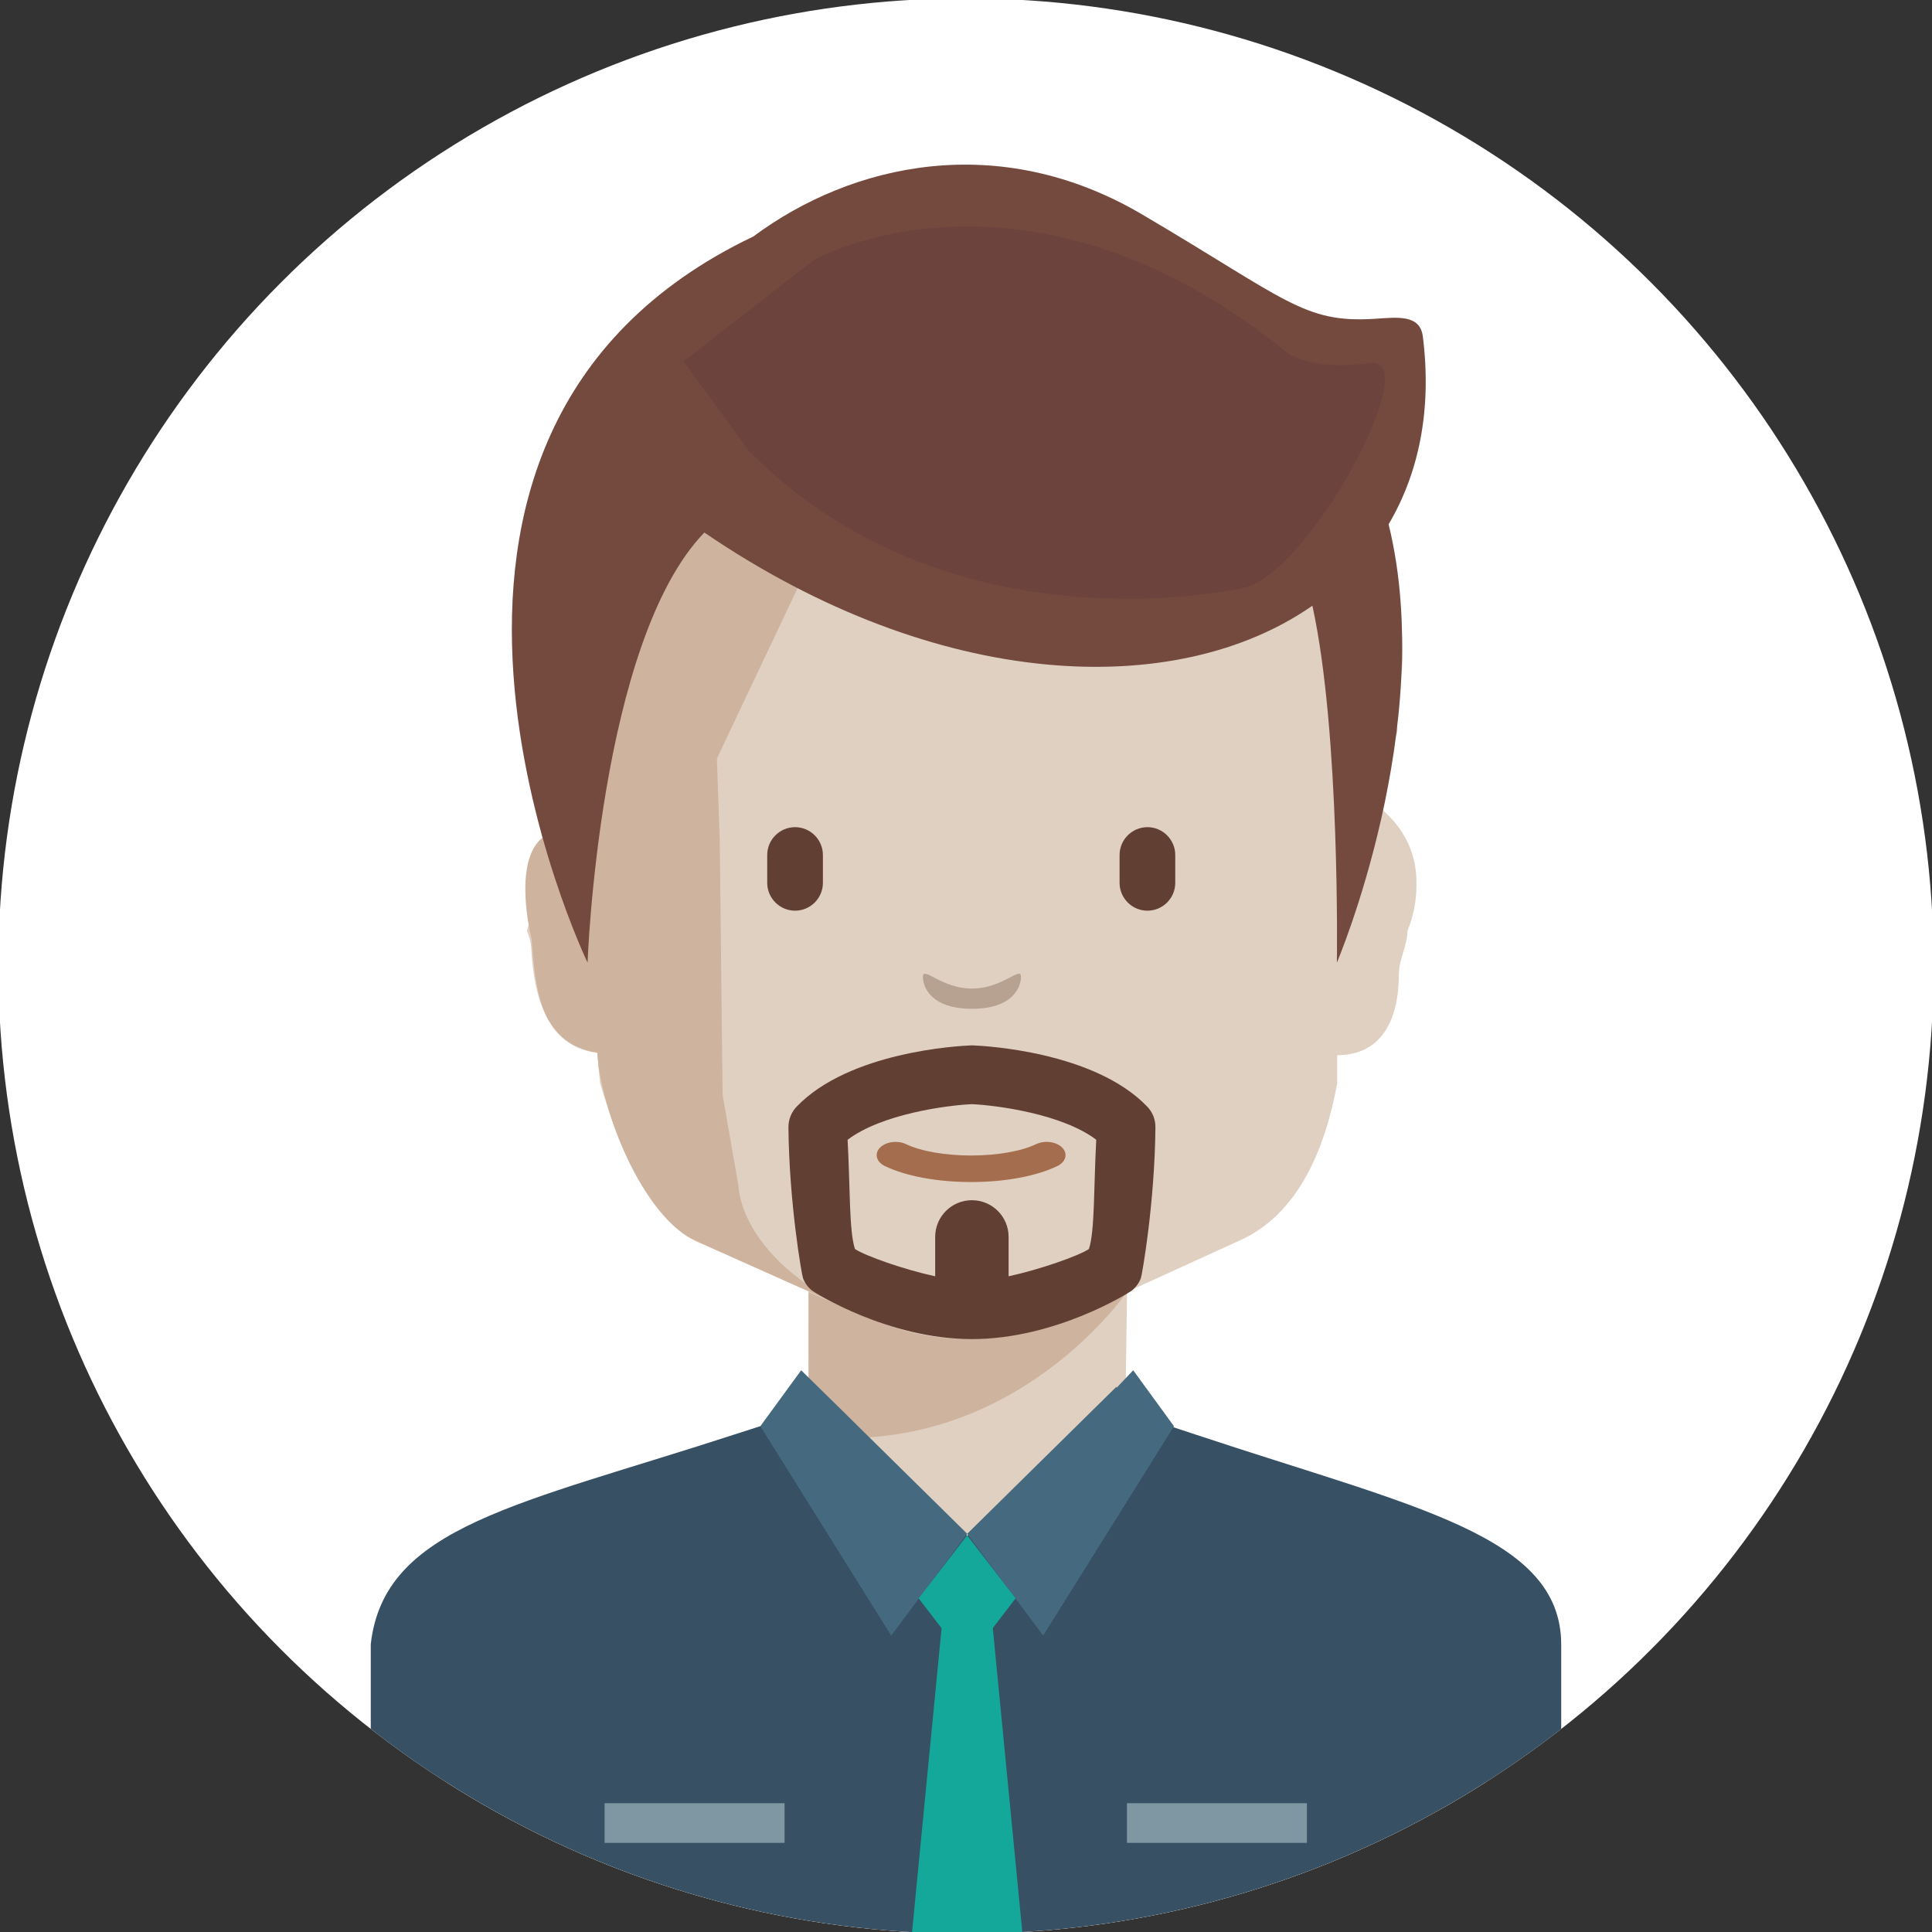 <?xml version="1.0" encoding="utf-8"?>
<!-- Generator: Adobe Illustrator 16.0.0, SVG Export Plug-In . SVG Version: 6.00 Build 0)  -->
<!DOCTYPE svg PUBLIC "-//W3C//DTD SVG 1.1//EN" "http://www.w3.org/Graphics/SVG/1.1/DTD/svg11.dtd">
<svg version="1.1" id="Capa_1" xmlns="http://www.w3.org/2000/svg" xmlns:xlink="http://www.w3.org/1999/xlink" x="0px" y="0px" viewBox="29.167 29.167 91.667 91.667" enable-background="new 29.167 29.167 91.667 91.667"
	 xml:space="preserve">
<rect x="29.167" y="29.167" width="91.667" height="91.667" fill="#333333" stroke="none"/>
<g>
	<g>
		<g>
			<circle id="SVGID_1_" fill="#FFFFFF" cx="75" cy="75" r="45.912"/>
		</g>
		<g>
			<g>
				<defs>
					<circle id="SVGID_2_" cx="75" cy="75" r="45.912"/>
				</defs>
				<clipPath id="SVGID_3_">
					<use xlink:href="#SVGID_2_"  overflow="visible"/>
				</clipPath>
				<g clip-path="url(#SVGID_3_)">
					<path fill="#E0D0C1" d="M56.319,51.674c-4.099,6.214-1.41,17.232-1.41,17.232c-0.141,0.496-0.617,1.573-0.617,2.116
						c0,0.772,0.181,1.354-0.125,2.309c0.235,0.62,0.177,0.623,0.235,1.294c0.19,2.209,0.931,4.258,3.104,4.49l0.132,1.451
						c1.121,3.721,2.212,5.863,4.494,7.457l5.402,2.414v4.338c-0.142,1.277-0.691,2.186-1.714,2.551l-1.803,0.646
						c-0.648-0.594-0.988,0.679-1.828,0.978l-6.002,1.299c-1.06,1.451-3.851,1.809-4.09,3.864l-1.102,9.45l-0.063-0.008
						c-0.405-0.049-0.77,0.266-0.815,0.699l-0.115,1.098c-0.044,0.436,0.248,0.826,0.654,0.876l1.834,0.219v3.13
						c0,1.484,1.456,1.313,2.842,1.313h6.024h27.583h6.096c1.385,0,2.592,0.172,2.592-1.313v-3.13l1.834-0.22
						c0.404-0.048,0.697-0.439,0.651-0.875L100,114.254c-0.045-0.434-0.41-0.746-0.816-0.699l-0.063,0.008l-1.101-9.45
						c-0.241-2.056-1.898-2.872-3.73-3.526l-6.021-1.547c-0.84-0.299-1.521-1.661-2.17-1.068l-1.803-0.645
						c-1.023-0.367-1.715-1.394-1.715-2.553l0.061-4.311l5.342-2.438c2.803-1.253,4.056-4.37,4.628-7.448v-1.345
						c2.077,0,2.927-1.63,2.927-3.857c0-0.674,0.393-1.311,0.408-2.042c0.273-0.665,0.427-1.399,0.427-2.17
						c0-0.545,0.015-2.141-1.599-3.556c0.27-1.212,0.27-1.212,0.27-2.71c0-0.545,0.545-0.762,0.404-1.257
						c-0.414-1.233,0.27-1.737,0.27-3.235c0-2.587-0.449-3.502-0.811-5.261c0.124-0.468-6.81-6.503-7.611-5.922
						c-0.684-2.098-2.525-3.611-4.715-3.611c-1.236,0-2.355,0.498-3.229,1.294c-0.875-1.574-2.462-2.639-4.294-2.639
						c-1.833,0-3.419,1.065-4.294,2.639c-0.875-0.796-1.992-1.294-3.228-1.294c-2.189,0-4.032,1.514-4.716,3.611
						C58.345,48.211,56.319,51.674,56.319,51.674z"/>
					<path fill="#CEB39F" d="M63.181,65.158l5.03-10.623c-3.644-6.021-11.043,2.593-11.924,4.818
						c-3.348-3.442-1.378,9.554-1.378,9.554c-1.457,1.168-0.522,4.801-0.522,4.801c0.185,2.194,0.29,4.941,3.12,5.408l0.066,0.723
						c0.604,3.508,2.54,7.246,4.56,8.186l4.922,2.199l3.096,1.365c-5.921-2.557-5.942-6.128-5.942-6.128l-0.757-4.353l-0.135-12.086
						L63.181,65.158z"/>
					<path fill="#CEB39F" d="M79.949,91.67c-1.521,0.682-3.153,1.035-4.801,1.035c-1.649,0-3.28-0.352-4.803-1.035l-2.812-1.195
						l-0.002,4.301c-0.14,1.285-0.495,1.852-1.249,2.328c10.467,1.974,16.351-6.633,16.354-6.641L79.949,91.67z"/>
					<g>
						<g>
							<path fill="#A46D4D" d="M75.243,85.251c-1.593,0-3.083-0.274-4.088-0.757c-0.409-0.194-0.516-0.586-0.237-0.873
								c0.278-0.287,0.835-0.361,1.245-0.166c0.705,0.337,1.855,0.537,3.08,0.537s2.375-0.201,3.08-0.537
								c0.41-0.197,0.967-0.121,1.245,0.166s0.173,0.68-0.237,0.873C78.325,84.977,76.836,85.251,75.243,85.251z"/>
						</g>
					</g>
					<g>
						<path fill="#623F33" d="M66.89,72.376L66.89,72.376c-0.727,0-1.321-0.595-1.321-1.321v-1.321c0-0.727,0.594-1.321,1.321-1.321
							l0,0c0.727,0,1.321,0.594,1.321,1.321v1.321C68.212,71.782,67.617,72.376,66.89,72.376z"/>
					</g>
					<g>
						<path fill="#623F33" d="M83.609,72.376L83.609,72.376c-0.728,0-1.322-0.595-1.322-1.321v-1.321
							c0-0.727,0.595-1.321,1.322-1.321l0,0c0.725,0,1.32,0.594,1.32,1.321v1.321C84.93,71.782,84.336,72.376,83.609,72.376z"/>
					</g>
					<path fill="#B7A292" d="M75.284,76.071c-1.453,0-2.328-1.085-2.328-0.56c0,0.523,0.42,1.521,2.328,1.521
						c1.905,0,2.325-0.997,2.325-1.521C77.609,74.986,76.734,76.071,75.284,76.071z"/>
					<path fill="#375063" d="M103.241,120.889v-2.636v-3.498v-7.552c0-5.191-6.947-6.514-17.286-9.951
						c-0.71-0.238-1.432-0.471-2.167-0.715H81.65l-0.988,0.822l-5.599,4.679l-0.03-0.026l-5.594-4.673l-0.975-0.817h-2.258
						c-0.681,0.223-1.355,0.438-2.011,0.649c-10.423,3.396-16.805,4.396-17.437,10.011v7.573v3.477v2.657H103.241z"/>
					<polygon fill="#45697F" points="75.057,101.941 71.451,106.771 65.403,97.095 65.338,96.99 65.246,96.835 65.285,96.777 
						67.18,94.182 67.975,94.963 69.124,96.09 70,96.956 75.03,101.912 					"/>
					<polygon fill="#45697F" points="84.867,96.835 84.855,96.858 84.851,96.864 84.721,97.076 84.699,97.11 78.723,106.674 
						78.663,106.771 75.057,101.941 80.092,96.979 80.979,96.105 82.139,94.963 82.144,95.015 82.934,94.182 					"/>
					<path fill="#14A89A" d="M77.354,105.004l-2.3,2.992l-2.301-2.992l2.301-2.992L77.354,105.004z"/>
					<rect x="57.853" y="114.722" fill="#7F97A3" width="8.539" height="1.884"/>
					<rect x="82.637" y="114.722" fill="#7F97A3" width="8.539" height="1.884"/>
					<polygon fill="#14A89A" points="77.678,120.889 76.166,105.324 73.948,105.324 72.436,120.889 					"/>
					<path fill="#754A3E" d="M96.676,45.134c-0.135-1.068-1.224-0.907-2.298-0.84c-3.353,0.21-4.171-0.919-11.015-4.949
						c-6.82-4.016-13.801-2.414-18.452,1.042c-19.867,9.476-7.866,34.456-7.866,34.456s0.541-15.234,5.541-20.409
						c11.081,7.555,22.402,7.965,28.849,3.472c1.33,6.043,1.162,16.937,1.162,16.937s4.791-11.258,2.455-20.801
						C96.484,51.618,97.114,48.616,96.676,45.134z"/>
					<path fill="#623F33" d="M83.603,81.676c-2.497-2.607-7.681-2.885-8.265-2.908c-0.037-0.001-0.073-0.001-0.11,0
						c-0.583,0.023-5.767,0.301-8.265,2.908c-0.251,0.264-0.39,0.613-0.387,0.977c0.032,3.598,0.635,7.018,0.691,7.161
						c0.088,0.229,0.235,0.431,0.427,0.585c0.118,0.095,3.61,2.305,7.585,2.305c3.976,0,7.473-2.209,7.589-2.303
						c0.193-0.155,0.342-0.357,0.429-0.587c0.056-0.146,0.66-3.563,0.691-7.16C83.994,82.289,83.854,81.939,83.603,81.676z
						 M80.832,88.43c-0.506,0.33-2.329,0.973-3.81,1.293v-1.869c0-0.962-0.779-1.741-1.742-1.741c-0.962,0-1.742,0.779-1.742,1.741
						v1.869c-1.48-0.32-3.301-0.963-3.805-1.293c-0.283-0.838-0.227-2.947-0.35-5.184c1.616-1.225,4.69-1.633,5.899-1.691
						c1.21,0.06,4.283,0.467,5.898,1.689C81.06,85.471,81.115,87.588,80.832,88.43z"/>
					<path fill="#6D443D" d="M67.784,41.5c0,0,10.031-5.673,22.472,4.408c0,0,1.141,0.881,3.894,0.475
						c2.751-0.407-2.954,10.194-6.042,10.691c0,0-13.829,3.209-23.407-6.51l-3.111-4.25L67.784,41.5z"/>
				</g>
			</g>
		</g>
	</g>
</g>
</svg>
